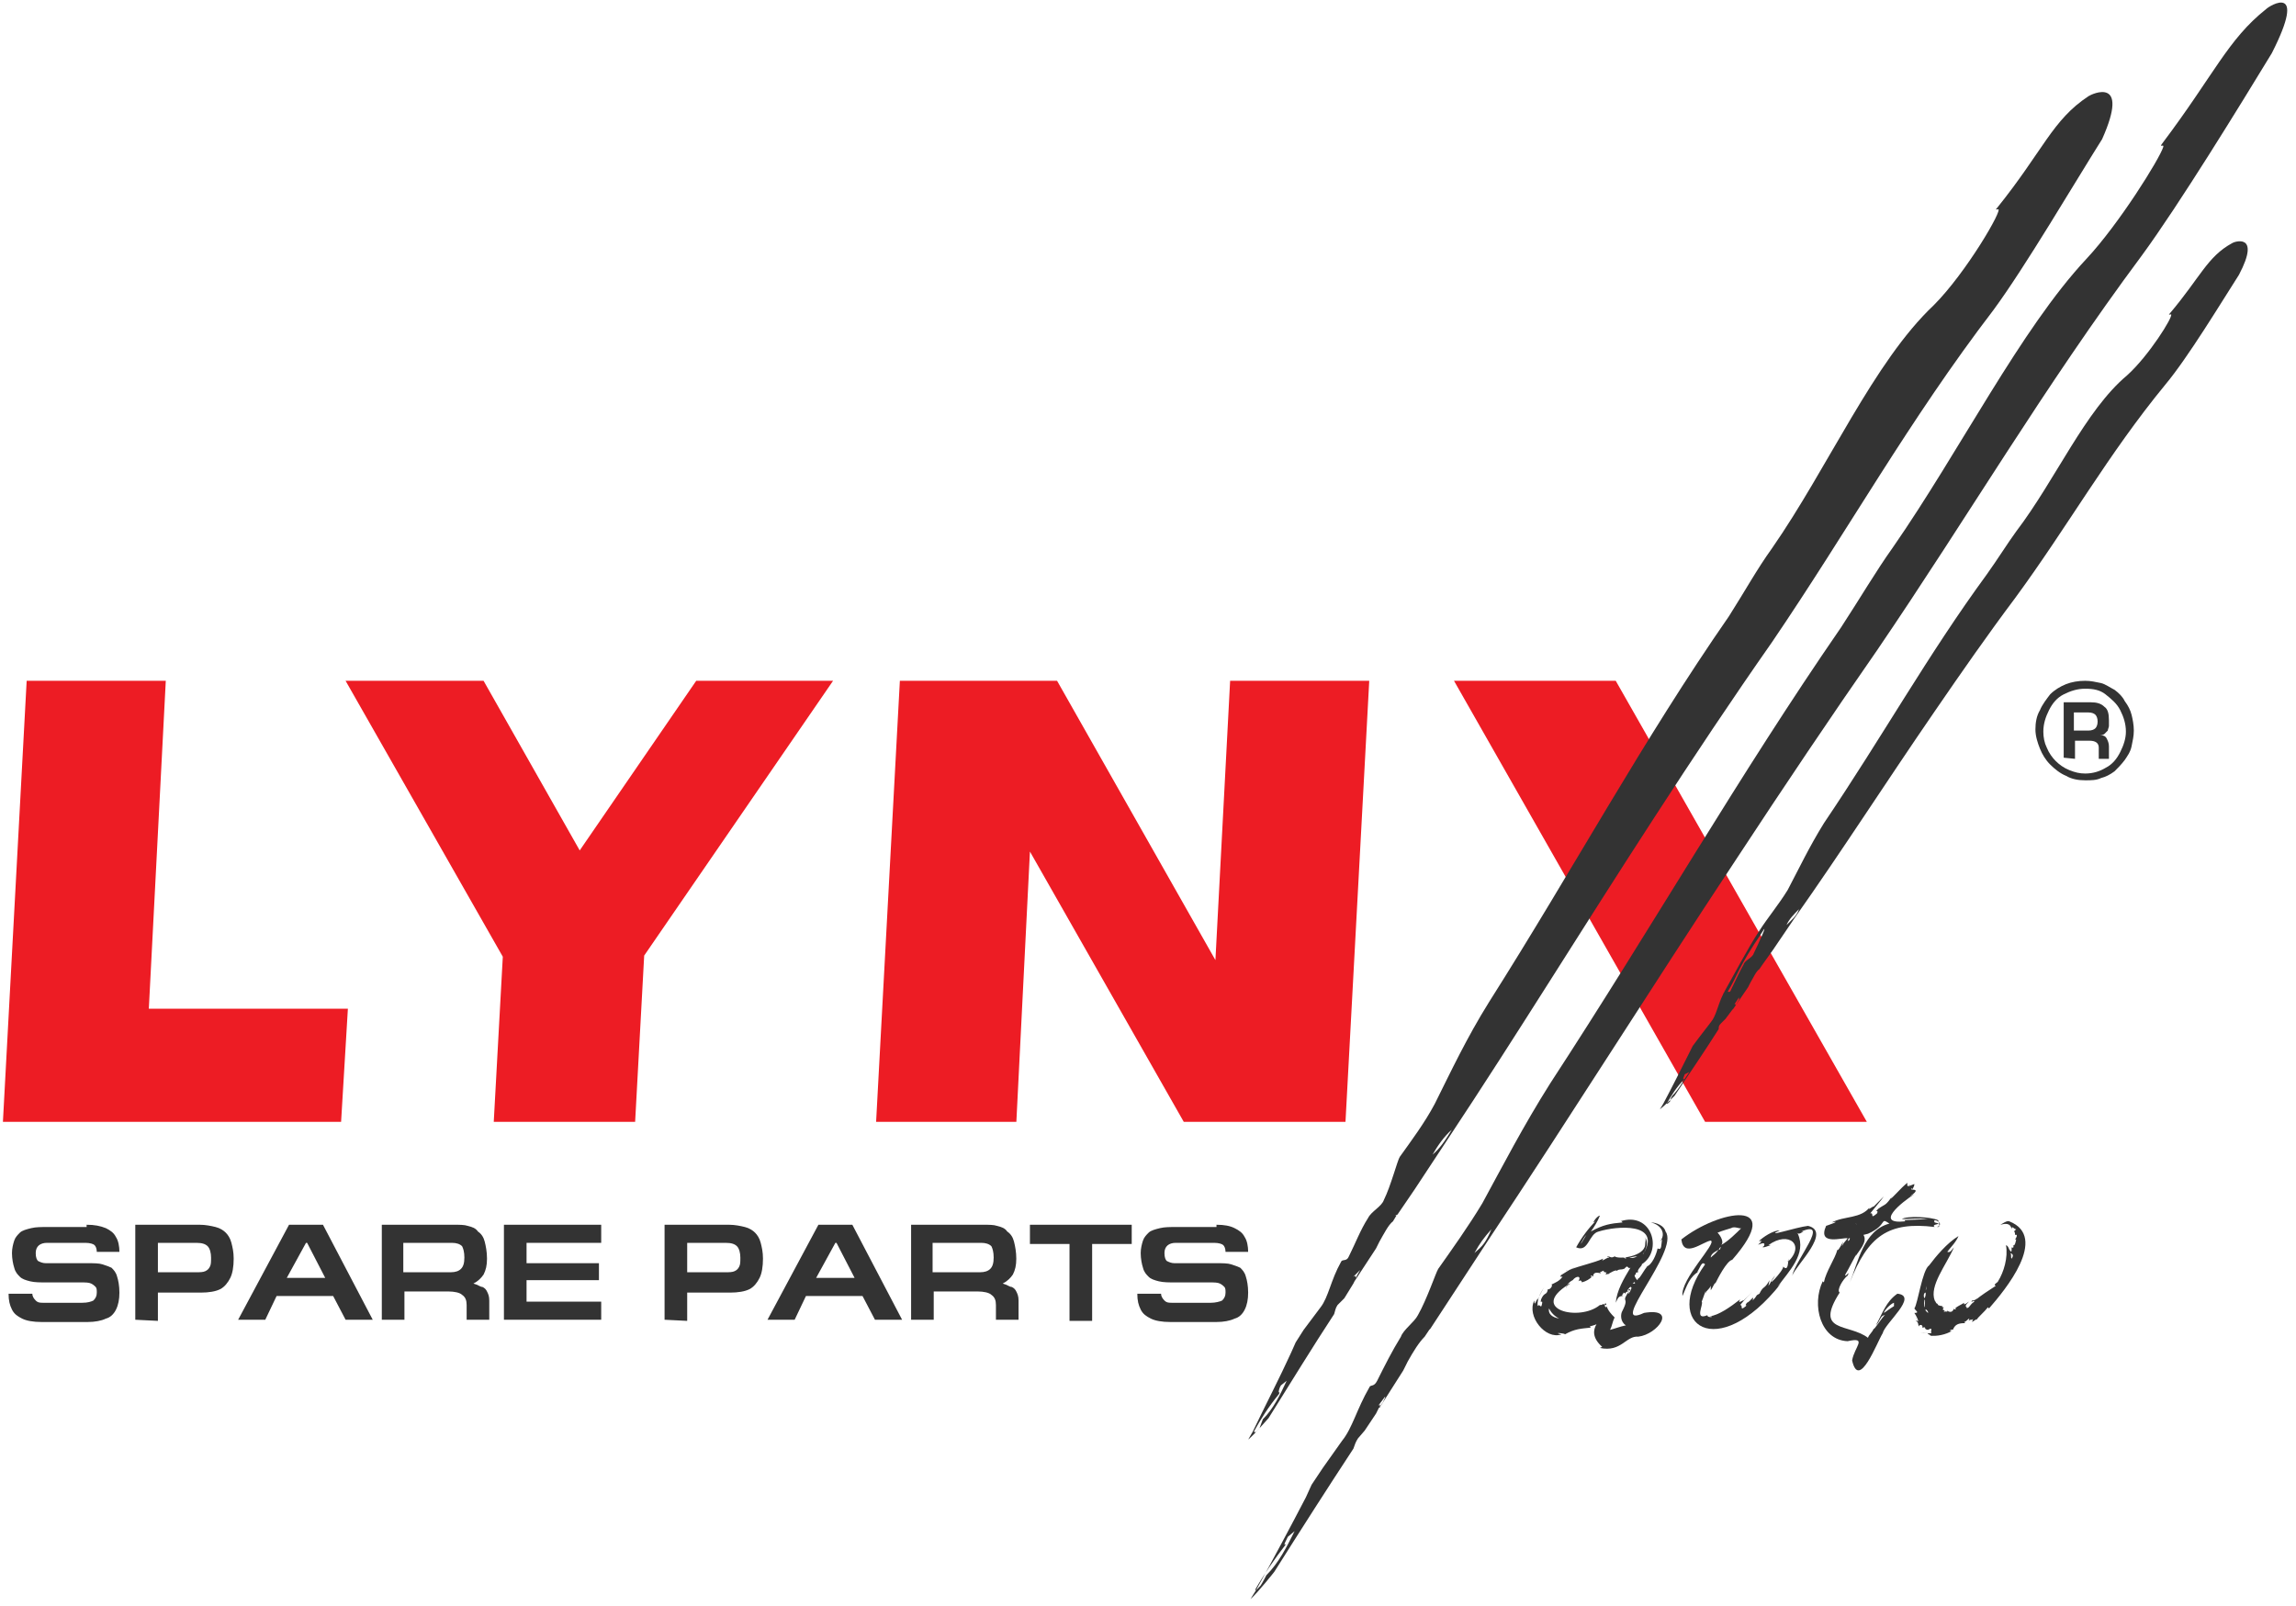 <svg width="203" height="142" viewBox="0 0 203 142" fill="none" xmlns="http://www.w3.org/2000/svg">
<path d="M61.555 60.203L51.255 75.203L42.755 60.203H30.555L44.455 84.603L43.655 99.203H56.155L56.955 84.503L73.655 60.203H61.555Z" fill="#ED1C24"/>
<path d="M108.761 60.203L107.461 84.903L93.461 60.203H79.561L77.461 99.203H89.861L91.061 75.303L104.661 99.203H118.961L121.061 60.203H108.761Z" fill="#ED1C24"/>
<path d="M142.855 60.203H128.555L150.755 99.203H165.055L142.855 60.203Z" fill="#ED1C24"/>
<path d="M13.158 89.203L14.658 60.203H2.358L0.258 99.203H30.158L30.758 89.203H13.158Z" fill="#ED1C24"/>
<path d="M145.355 116.1C141.955 117.7 148.555 110.6 147.255 108.9C147.155 108.4 146.455 108.1 145.955 108.1C146.855 108.3 147.355 109.1 146.755 109.8L146.955 109.6C146.855 110.1 146.955 110.6 146.555 110.4C146.455 110.9 146.055 111.9 145.555 112H145.655C145.455 112.1 144.755 113.5 144.855 112.9C144.855 113 144.855 113.1 144.755 113.2C144.655 113.1 144.355 112.7 144.655 112.7C144.555 112.6 144.655 112.5 144.855 112.5C144.655 112.3 145.255 111.9 145.155 111.8C147.055 110.6 146.055 107.1 143.255 108C143.455 108 143.355 108 143.455 108.1C142.355 108.2 141.755 108.3 140.655 108.9C140.955 108.5 141.255 108 141.455 107.5C141.155 107.5 140.555 108.5 141.155 107.9C140.455 108.6 139.855 109.4 139.355 110.3C140.455 110.8 140.455 109.1 141.355 108.9C142.955 108.4 146.855 108.1 145.355 110.8C145.355 110.8 145.355 110.8 145.255 110.9C145.255 110.9 145.255 110.8 145.355 110.8C145.555 110.4 145.755 109.9 145.455 109.4C145.555 109.6 145.455 109.8 145.455 110.1C145.355 111.1 143.155 111.4 142.755 111.1C142.455 111.3 142.355 111.1 142.155 111.1C141.955 111.2 142.355 111.1 142.255 111.2C142.055 111.2 141.455 111.7 141.755 111.3C140.855 111.7 139.755 111.9 138.755 112.3C138.955 112.2 139.155 112.1 139.355 112C138.855 112.2 138.455 112.5 137.955 112.8H138.055C138.055 112.8 137.955 112.8 137.955 112.9H138.155C137.855 113.3 137.555 113.4 137.155 113.6C137.355 113.6 137.055 114.1 136.855 114C136.755 114.6 136.555 114.2 136.255 114.9C136.155 115.4 136.355 114.9 136.355 115.2C136.255 115.9 136.155 115.2 135.955 115.5C135.855 114.8 136.355 114.1 136.555 113.8C136.355 114.1 136.155 114.5 135.955 114.9C135.855 114.8 135.655 115.7 135.655 115C134.955 116.4 136.655 118.5 138.055 118C137.155 117.8 138.455 117.9 138.355 118C139.255 117.5 139.755 117.5 140.655 117.4L140.555 117.3C140.855 117.2 140.955 117.2 141.155 117.1C140.855 117.6 140.755 118.3 141.655 119.1L141.455 119.2C143.355 119.6 143.755 118.1 144.855 118.2C146.555 118 148.355 115.6 145.355 116.1ZM139.955 109.7C139.855 109.9 139.755 110 139.755 110C139.855 109.8 140.055 109.4 140.255 109.2L139.955 109.7ZM144.555 113.5H144.355C144.555 113.3 144.555 113.4 144.555 113.5ZM144.755 111.1C144.555 111.2 144.355 111.3 144.055 111.2C144.255 111.2 144.455 111.1 144.755 111.1ZM143.755 111.2V111.3C143.655 111.3 143.655 111.2 143.455 111.2C143.655 111.2 143.755 111.2 143.755 111.2ZM138.555 112.3C138.555 112.4 138.455 112.3 138.455 112.4L138.555 112.3ZM136.955 115.7C137.155 116.1 137.455 116.4 137.855 116.6C137.255 116.5 136.855 116.2 136.955 115.7ZM143.455 115.9C143.255 116.2 143.255 116.9 143.755 117.2C143.255 117.3 142.755 117.5 142.355 117.6C142.555 117.2 142.555 116.9 142.755 116.5C142.655 116.4 142.655 116.4 142.655 116.4C142.555 116.3 142.155 115.9 142.055 115.5C142.055 115.8 141.655 115.3 142.055 115.4C142.055 115.4 141.955 115.3 141.955 115.2C141.855 115.4 141.855 115.4 141.755 115.3C141.655 115.4 141.555 115.4 141.455 115.4C139.655 116.9 135.155 115.8 138.655 113.6C138.555 113.7 138.455 113.8 138.455 113.9C138.555 113.7 138.655 113.6 138.855 113.5C138.755 113.5 138.555 113.6 138.555 113.6C138.755 113.4 138.855 113.3 139.055 113.2C139.355 112.8 139.855 112.8 139.555 113.3C139.655 113.2 139.855 113.2 139.855 113.4C140.255 113.3 140.555 113.1 140.755 112.9C140.455 112.9 140.755 112.7 140.855 112.9C140.855 112.5 141.155 112.5 141.555 112.6L141.455 112.5C141.555 112.5 141.955 112.2 141.755 112.5C141.855 112.4 141.955 112.6 142.055 112.5L141.955 112.7C142.055 112.7 142.255 112.6 142.155 112.7C142.255 112.6 142.955 112.2 142.955 112.4C143.055 112.2 143.455 112.3 143.555 112.2C143.555 112.3 143.755 112 143.855 112C144.055 112.1 143.955 112.2 144.155 112.1C143.555 113.1 142.955 114.1 142.855 115.2C143.055 114.8 143.055 114.6 143.555 114.6C143.255 114.6 143.555 114.4 143.555 114.3L143.755 114.4C143.655 114.3 143.855 114.2 143.955 114.2C143.755 114 144.055 114 144.155 114C143.155 115.4 144.155 114.5 143.455 115.9ZM142.355 116.7C142.655 117 142.555 116.9 142.355 116.7ZM143.955 114.4C144.055 114.2 144.055 114.1 143.955 114C143.955 114.1 143.855 114.1 143.855 114.1C143.955 114.1 144.155 113.6 144.255 113.9C144.455 113.2 144.155 114.4 143.955 114.4Z" fill="#333333"/>
<path d="M159.856 108.404C158.856 108.504 155.856 109.504 157.356 108.804C156.756 108.804 155.856 109.404 155.456 109.804C155.556 109.704 155.656 109.704 155.756 109.804C154.856 110.504 156.256 109.504 155.956 110.204C155.956 110.204 155.856 110.204 155.856 110.304C156.056 110.304 156.256 110.204 156.556 110.104C156.456 110.104 156.456 110.104 156.356 110.104C158.156 108.804 159.656 110.104 158.056 111.604C158.156 111.304 158.056 111.504 158.156 111.304C158.056 111.504 158.156 112.504 157.656 112.004C157.756 112.304 155.856 114.304 156.956 112.804C156.556 113.204 156.656 113.304 156.356 113.704L156.456 113.204C155.956 114.104 155.956 113.604 155.556 114.404C155.156 114.604 155.456 114.504 154.956 115.004C155.156 114.404 154.756 115.104 154.456 115.204C154.156 115.604 154.556 115.304 154.356 115.504C153.756 116.004 154.156 115.404 153.856 115.404C154.256 114.904 154.756 114.404 154.956 114.204L154.156 115.004C154.156 114.904 153.556 115.404 153.856 114.904C152.956 115.604 151.956 116.304 151.156 116.404C151.756 116.404 150.956 116.604 150.956 116.304C149.756 116.804 150.656 115.304 150.456 115.104C150.556 114.904 150.956 113.604 150.756 114.404C150.956 114.004 151.056 114.104 151.256 113.704V114.104C151.456 113.804 151.656 113.304 151.656 113.504C151.856 113.104 152.656 111.504 153.156 111.404C157.956 105.904 151.956 107.004 148.656 109.604C148.856 111.304 150.556 109.804 151.256 109.704C151.856 109.904 148.556 113.104 148.756 114.604C149.156 113.704 149.356 112.904 150.256 112.404L150.056 112.504C150.356 112.004 150.456 111.504 150.756 111.804C146.856 117.204 151.856 120.604 157.456 113.504L157.156 113.804C158.156 112.404 159.756 110.904 158.956 109.104L158.856 109.004C159.056 109.204 159.256 109.004 159.456 108.904C159.356 108.904 159.356 108.904 159.256 108.904C161.856 107.804 158.756 111.404 158.456 112.804C158.856 111.804 161.956 108.904 159.856 108.404ZM155.656 109.704C155.756 109.704 155.756 109.804 155.756 109.804C155.656 109.904 155.556 109.704 155.656 109.704ZM152.056 110.504H151.956C152.056 110.304 152.256 110.104 152.056 110.504ZM153.056 108.604C153.356 108.404 153.856 108.704 153.956 108.604C153.556 109.004 152.756 109.804 152.156 110.104C152.456 109.904 152.156 109.304 151.856 109.004C152.356 108.804 152.756 108.704 153.056 108.604ZM151.956 110.504C151.656 110.904 151.456 111.004 151.256 111.204C151.256 110.804 151.856 110.604 151.956 110.504Z" fill="#333333"/>
<path d="M171.355 107.902C170.755 107.602 168.555 107.502 168.155 107.802C168.855 107.802 169.655 107.702 170.455 107.802C170.355 107.802 168.455 107.902 168.255 107.902C168.455 107.902 168.355 107.902 168.455 108.002C165.655 108.302 168.155 106.302 169.255 105.602L168.855 105.802C169.755 105.202 169.255 105.202 169.055 105.202C168.955 105.202 168.955 105.102 169.155 104.902C168.955 105.102 169.055 105.002 169.055 105.202C169.255 104.902 169.255 104.802 169.255 104.702C168.955 104.802 168.355 105.102 168.955 104.702C168.755 104.902 168.555 105.002 168.655 104.602C168.255 104.802 166.655 106.702 167.355 105.702C166.655 106.702 166.755 106.402 166.055 106.902C165.655 107.302 166.155 106.902 165.955 107.302C165.255 107.902 165.755 107.202 165.355 107.302C165.755 106.802 166.355 106.102 166.555 105.802C166.255 106.102 165.955 106.402 165.655 106.702C165.655 106.602 164.955 107.202 165.355 106.702C164.555 107.802 163.055 107.502 161.955 108.102C162.955 107.902 161.455 108.402 161.455 108.402C160.655 110.202 162.955 109.402 163.355 109.502C163.155 109.802 163.055 109.802 162.855 110.202L162.955 109.802C162.755 110.202 162.455 110.702 162.455 110.502C162.255 111.302 161.455 112.402 161.255 113.402L161.155 113.302C160.155 115.402 160.955 118.502 163.355 118.602C165.155 118.202 163.955 119.102 163.755 120.302C164.355 123.002 165.955 118.702 166.455 117.902C166.655 117.002 169.655 114.602 167.755 114.402C166.755 115.102 166.455 116.102 165.855 117.202C166.255 116.802 166.255 116.302 166.655 116.302C166.455 116.402 165.655 117.702 165.655 117.502C165.555 117.802 165.255 118.002 165.155 118.302C163.455 117.002 160.355 117.902 162.655 114.302C162.355 114.102 162.955 113.102 163.355 112.802C163.655 112.202 163.055 113.102 163.155 112.702C163.355 112.402 164.355 110.402 164.055 111.102C164.355 110.602 165.155 109.802 164.755 109.202L165.155 109.102C166.955 108.302 166.155 107.602 167.055 108.202C164.755 108.802 164.255 111.702 163.555 113.402C165.155 109.302 166.955 108.002 171.055 108.502C170.655 108.202 171.955 108.302 171.055 108.102C170.755 107.602 172.055 108.202 171.255 108.502H171.355C171.355 108.502 171.455 108.502 171.455 108.402C171.455 108.302 171.455 108.102 171.355 107.902ZM164.255 120.302C164.355 120.202 164.255 120.202 164.255 120.302ZM166.555 116.102C166.655 115.802 167.155 115.302 167.455 115.202V115.502C166.955 115.802 166.755 116.002 166.555 116.102ZM163.455 109.502H163.555C163.555 109.702 163.255 109.902 163.455 109.502ZM164.155 108.302C164.055 108.202 164.055 108.102 164.155 108.302Z" fill="#333333"/>
<path d="M177.658 108.005C177.458 107.905 177.058 108.204 176.858 108.304C177.258 108.204 177.758 108.104 177.858 108.704C177.858 108.304 178.058 108.704 178.258 108.704L178.058 108.904C178.158 108.904 178.158 109.104 178.158 109.204C178.458 109.104 178.258 109.504 178.158 109.604H178.258C178.258 109.604 178.158 110.304 177.958 110.104C178.058 110.204 178.058 110.405 177.858 110.305C177.858 110.705 177.858 110.805 177.658 110.505C177.558 110.305 177.558 110.204 177.358 110.104C177.558 111.204 177.158 112.505 176.658 113.305C176.658 113.405 176.158 113.604 176.458 113.704C175.858 114.104 175.058 114.604 174.758 114.904L174.958 114.604C174.858 114.804 174.658 115.005 174.358 115.005C174.158 115.305 174.558 114.904 174.558 115.104C174.258 115.304 174.258 115.404 174.058 115.604C173.958 115.704 173.758 115.705 173.958 115.505L173.858 115.604C173.658 115.404 174.058 115.204 174.058 115.104C173.958 115.204 173.558 115.504 173.658 115.204C173.358 115.404 173.058 115.504 172.858 115.704C173.058 115.704 172.758 115.904 172.758 115.704C172.658 116.004 172.458 116.104 172.158 115.904V116.005C172.058 115.905 171.658 116.104 171.958 115.904C171.858 115.904 171.858 115.805 171.758 115.805L171.858 115.604C171.758 115.604 171.658 115.605 171.758 115.505C171.658 115.505 171.158 115.405 171.358 115.305C171.158 115.305 171.158 115.105 171.058 115.005C170.558 113.705 172.058 111.905 172.758 110.305C172.558 110.505 172.458 110.804 172.158 110.704C172.558 110.204 172.958 109.805 173.158 109.305C172.158 109.905 171.158 111.104 170.558 111.904C169.958 112.304 169.558 115.304 169.258 115.704C169.358 115.904 169.758 116.104 169.258 116.104C169.358 116.204 169.858 117.205 169.358 116.505C169.458 116.705 169.558 116.705 169.658 116.805H169.358C169.658 116.905 169.558 117.105 169.658 117.305C169.658 117.105 170.058 117.104 169.958 117.404C170.458 117.304 169.958 117.504 170.458 117.604C170.958 117.304 170.658 117.704 170.758 117.904C170.458 117.904 169.958 117.905 169.758 117.805C169.958 117.905 170.258 117.904 170.458 117.904C170.358 118.004 170.958 118.104 170.558 118.104C171.258 118.204 172.058 118.004 172.558 117.704C172.158 117.704 172.658 117.504 172.658 117.604C172.858 117.104 173.158 117.005 173.758 117.005L173.658 116.904C173.858 116.904 174.258 116.305 174.058 116.805C174.258 116.605 174.358 116.804 174.458 116.604L174.358 116.904C174.558 116.804 174.758 116.604 174.758 116.704C174.958 116.404 175.458 116.004 175.758 115.604L175.858 115.704C177.258 114.104 181.158 109.405 177.658 108.005ZM172.258 110.604C172.158 110.804 172.058 110.704 172.058 110.904C172.058 110.804 172.258 110.704 172.258 110.604ZM170.358 113.704C170.358 113.904 170.358 113.904 170.258 114.104C170.258 114.004 170.358 113.904 170.358 113.704ZM170.158 115.604C170.058 115.504 170.158 115.004 170.158 114.904C170.258 115.004 170.158 115.404 170.158 115.604ZM170.158 114.805C170.058 114.705 170.058 114.305 170.258 114.305C170.258 114.505 170.258 114.605 170.158 114.805ZM170.458 116.104C170.358 116.004 170.358 116.004 170.258 115.904C170.158 115.604 170.558 116.004 170.458 116.104ZM177.858 111.305C177.758 111.205 177.858 111.005 177.758 110.805C177.958 110.905 178.058 111.005 177.858 111.305Z" fill="#333333"/>
<path d="M7.658 108.305C8.358 108.305 8.858 108.405 9.358 108.605C9.758 108.805 10.058 109.005 10.258 109.405C10.458 109.705 10.558 110.205 10.558 110.705H8.558C8.558 110.405 8.458 110.205 8.358 110.105C8.258 110.005 7.958 109.905 7.558 109.905H4.158C3.558 109.905 3.158 110.205 3.158 110.805C3.158 111.205 3.258 111.405 3.358 111.505C3.558 111.605 3.758 111.705 4.058 111.705H7.758C8.258 111.705 8.758 111.705 9.058 111.805C9.358 111.905 9.658 112.005 9.858 112.105C10.058 112.305 10.258 112.505 10.358 112.905C10.458 113.205 10.558 113.705 10.558 114.305C10.558 114.905 10.458 115.405 10.258 115.805C10.058 116.205 9.758 116.505 9.358 116.605C8.958 116.805 8.358 116.905 7.758 116.905H3.658C2.958 116.905 2.358 116.805 1.958 116.605C1.558 116.405 1.258 116.205 1.058 115.805C0.858 115.405 0.758 115.005 0.758 114.405H2.858C2.858 114.605 2.958 114.805 3.158 115.005C3.358 115.205 3.558 115.205 3.858 115.205H7.258C7.758 115.205 8.058 115.105 8.258 115.005C8.458 114.805 8.558 114.605 8.558 114.305C8.558 114.105 8.558 113.905 8.458 113.805C8.358 113.705 8.258 113.605 8.058 113.505C7.858 113.405 7.558 113.405 7.158 113.405H4.158C3.558 113.405 3.058 113.405 2.658 113.305C2.258 113.205 1.958 113.105 1.758 112.905C1.558 112.705 1.358 112.505 1.258 112.105C1.158 111.805 1.058 111.305 1.058 110.805C1.058 110.405 1.158 110.005 1.258 109.705C1.358 109.405 1.558 109.205 1.758 109.005C1.958 108.805 2.358 108.705 2.758 108.605C3.158 108.505 3.658 108.505 4.158 108.505H7.658V108.305Z" fill="#333333"/>
<path d="M11.961 116.705V108.305H17.661C18.161 108.305 18.661 108.405 19.061 108.505C19.461 108.605 19.761 108.805 19.961 109.005C20.161 109.205 20.361 109.505 20.461 109.905C20.561 110.305 20.661 110.705 20.661 111.305C20.661 112.005 20.561 112.605 20.361 113.005C20.161 113.405 19.861 113.805 19.461 114.005C19.061 114.205 18.461 114.305 17.761 114.305H13.961V116.805L11.961 116.705ZM13.961 112.505H17.361C17.661 112.505 17.961 112.505 18.161 112.405C18.361 112.305 18.461 112.205 18.561 112.005C18.661 111.805 18.661 111.605 18.661 111.205C18.661 110.805 18.561 110.405 18.361 110.205C18.161 110.005 17.861 109.905 17.361 109.905H13.961V112.505Z" fill="#333333"/>
<path d="M23.455 116.705H21.055L25.555 108.305H28.555L32.955 116.705H30.555L29.455 114.605H24.455L23.455 116.705ZM25.355 113.005H28.755L27.155 109.905H27.055L25.355 113.005Z" fill="#333333"/>
<path d="M43.258 116.705H41.258V115.405C41.258 115.005 41.158 114.705 40.858 114.505C40.658 114.305 40.158 114.205 39.658 114.205H35.758V116.705H33.758V108.305H40.158C40.658 108.305 41.058 108.305 41.358 108.405C41.758 108.505 42.058 108.605 42.258 108.905C42.558 109.105 42.758 109.405 42.858 109.805C42.958 110.205 43.058 110.705 43.058 111.305C43.058 111.905 42.958 112.305 42.758 112.705C42.558 113.005 42.258 113.305 41.858 113.505C42.258 113.605 42.458 113.805 42.658 113.805C42.858 113.905 42.958 114.005 43.058 114.205C43.158 114.405 43.258 114.605 43.258 115.005V116.705ZM35.658 109.905V112.505H39.858C40.258 112.505 40.558 112.405 40.758 112.205C40.958 112.005 41.058 111.705 41.058 111.205C41.058 110.705 40.958 110.405 40.858 110.205C40.658 110.005 40.358 109.905 39.958 109.905H35.658Z" fill="#333333"/>
<path d="M44.555 116.705V108.305H53.155V109.905H46.555V111.705H52.955V113.205H46.555V115.105H53.155V116.705H44.555Z" fill="#333333"/>
<path d="M58.758 116.705V108.305H64.458C64.958 108.305 65.458 108.405 65.858 108.505C66.258 108.605 66.558 108.805 66.758 109.005C66.958 109.205 67.158 109.505 67.258 109.905C67.358 110.305 67.458 110.705 67.458 111.305C67.458 112.005 67.358 112.605 67.158 113.005C66.958 113.405 66.658 113.805 66.258 114.005C65.858 114.205 65.258 114.305 64.558 114.305H60.758V116.805L58.758 116.705ZM60.758 112.505H64.158C64.458 112.505 64.758 112.505 64.958 112.405C65.158 112.305 65.258 112.205 65.358 112.005C65.458 111.805 65.458 111.605 65.458 111.205C65.458 110.805 65.358 110.405 65.158 110.205C64.958 110.005 64.658 109.905 64.158 109.905H60.758V112.505Z" fill="#333333"/>
<path d="M70.259 116.705H67.859L72.359 108.305H75.359L79.759 116.705H77.359L76.259 114.605H71.259L70.259 116.705ZM72.159 113.005H75.559L73.959 109.905H73.859L72.159 113.005Z" fill="#333333"/>
<path d="M90.055 116.705H88.055V115.405C88.055 115.005 87.955 114.705 87.655 114.505C87.455 114.305 86.955 114.205 86.455 114.205H82.555V116.705H80.555V108.305H86.955C87.455 108.305 87.855 108.305 88.155 108.405C88.555 108.505 88.855 108.605 89.055 108.905C89.355 109.105 89.555 109.405 89.655 109.805C89.755 110.205 89.855 110.705 89.855 111.305C89.855 111.905 89.755 112.305 89.555 112.705C89.355 113.005 89.055 113.305 88.655 113.505C89.055 113.605 89.255 113.805 89.455 113.805C89.655 113.905 89.755 114.005 89.855 114.205C89.955 114.405 90.055 114.605 90.055 115.005V116.705ZM82.455 109.905V112.505H86.655C87.055 112.505 87.355 112.405 87.555 112.205C87.755 112.005 87.855 111.705 87.855 111.205C87.855 110.705 87.755 110.405 87.655 110.205C87.455 110.005 87.155 109.905 86.755 109.905H82.455Z" fill="#333333"/>
<path d="M90.961 108.305H100.061V110.005H96.561V116.805H94.561V110.005H91.061V108.305H90.961Z" fill="#333333"/>
<path d="M107.555 108.305C108.255 108.305 108.755 108.405 109.155 108.605C109.555 108.805 109.855 109.005 110.055 109.405C110.255 109.705 110.355 110.205 110.355 110.705H108.355C108.355 110.405 108.255 110.205 108.155 110.105C108.055 110.005 107.755 109.905 107.355 109.905H103.955C103.355 109.905 102.955 110.205 102.955 110.805C102.955 111.205 103.055 111.405 103.155 111.505C103.355 111.605 103.555 111.705 103.855 111.705H107.555C108.055 111.705 108.555 111.705 108.855 111.805C109.155 111.905 109.455 112.005 109.655 112.105C109.855 112.305 110.055 112.505 110.155 112.905C110.255 113.205 110.355 113.705 110.355 114.305C110.355 114.905 110.255 115.405 110.055 115.805C109.855 116.205 109.555 116.505 109.155 116.605C108.755 116.805 108.155 116.905 107.555 116.905H103.455C102.755 116.905 102.155 116.805 101.755 116.605C101.355 116.405 101.055 116.205 100.855 115.805C100.655 115.405 100.555 115.005 100.555 114.405H102.655C102.655 114.605 102.755 114.805 102.955 115.005C103.155 115.205 103.355 115.205 103.655 115.205H107.055C107.455 115.205 107.855 115.105 108.055 115.005C108.255 114.805 108.355 114.605 108.355 114.305C108.355 114.105 108.355 113.905 108.255 113.805C108.155 113.705 108.055 113.605 107.855 113.505C107.655 113.405 107.355 113.405 106.955 113.405H103.955C103.355 113.405 102.855 113.405 102.455 113.305C102.055 113.205 101.755 113.105 101.555 112.905C101.355 112.705 101.155 112.505 101.055 112.105C100.955 111.805 100.855 111.305 100.855 110.805C100.855 110.405 100.955 110.005 101.055 109.705C101.155 109.405 101.355 109.205 101.555 109.005C101.755 108.805 102.155 108.705 102.555 108.605C102.955 108.505 103.455 108.505 103.955 108.505H107.555V108.305Z" fill="#333333"/>
<path d="M184.659 8.503C181.459 10.603 180.659 13.303 176.559 18.403C176.359 18.603 176.559 18.503 176.659 18.503C177.159 18.403 173.859 24.103 170.959 27.003C165.659 32.003 161.659 41.303 156.659 48.503C155.359 50.303 154.259 52.303 152.859 54.503C145.159 65.603 139.259 76.603 131.659 88.603C129.659 91.803 128.259 94.803 126.859 97.603C125.959 99.303 124.759 100.903 123.759 102.303C123.559 102.603 122.959 104.903 122.359 106.103C122.159 106.703 121.259 107.103 120.959 107.703C120.259 108.803 119.859 109.903 119.259 111.103C119.059 111.603 118.659 111.303 118.559 111.603C117.659 113.203 117.459 114.703 116.759 115.603L115.259 117.603L114.559 118.703L114.159 119.603C113.159 121.803 111.859 124.303 110.759 126.603L110.359 127.303C110.859 126.903 112.159 125.403 112.159 125.403C114.159 122.203 116.059 119.103 117.959 116.203C118.059 115.903 118.059 115.703 118.259 115.403L118.859 114.803L119.659 113.503L119.759 113.303L121.659 110.403L121.959 109.803C122.359 109.103 122.759 108.303 123.159 108.003L123.459 107.503H123.359L123.559 107.403L125.059 105.203L127.959 100.803C134.259 91.303 139.759 82.303 146.259 72.303C149.759 66.903 153.159 61.803 156.659 56.803C163.459 46.803 168.759 37.203 176.259 27.403C179.059 23.603 183.459 16.103 185.859 12.303C188.359 6.703 184.959 8.303 184.659 8.503ZM111.659 125.503C111.659 125.503 111.459 126.003 111.359 126.303C111.059 126.603 111.059 126.703 110.859 126.603C111.459 125.503 112.159 124.403 113.059 123.303C113.159 123.103 113.159 123.203 113.059 123.103C113.059 123.103 113.059 122.803 113.259 122.503L113.759 122.103C113.159 123.403 112.559 124.603 111.659 125.503ZM120.259 112.303L119.859 113.003C119.859 112.803 119.859 112.803 119.659 112.903L120.259 112.303ZM126.659 102.103C127.059 101.403 127.659 100.503 128.359 99.903C127.759 100.903 127.259 101.603 126.659 102.103Z" fill="#333333"/>
<path d="M200.362 0.801C196.962 3.501 195.763 6.601 191.163 12.701C190.863 13.101 191.362 12.701 191.262 13.002C190.962 14.002 187.362 19.802 184.462 22.901C178.662 29.102 173.263 39.901 167.363 48.401C165.863 50.502 164.462 52.901 162.762 55.502C153.662 68.701 146.262 81.701 137.062 95.802C134.662 99.602 132.862 103.101 131.062 106.401C129.862 108.401 128.363 110.501 127.163 112.201C126.963 112.501 126.163 114.901 125.363 116.301C125.063 116.901 124.063 117.601 123.863 118.201C123.063 119.501 122.462 120.701 121.762 122.101C121.462 122.701 121.163 122.401 121.062 122.701C119.962 124.601 119.563 126.301 118.663 127.401L116.962 129.801L115.962 131.301L115.462 132.401C114.162 134.901 112.562 137.901 111.062 140.601L110.562 141.401C111.163 140.901 112.663 139.001 112.663 139.001C115.063 135.201 117.363 131.601 119.663 128.101C119.763 127.801 119.862 127.501 120.062 127.201L120.663 126.501L121.663 125.001L121.762 124.801L121.962 124.401C122.062 124.101 122.063 124.201 121.863 124.301L122.462 123.501V123.601L122.262 124.001L122.062 124.301L121.962 124.401V124.501L124.062 121.201L124.462 120.401C124.962 119.501 125.462 118.701 125.962 118.201L126.363 117.601L126.262 117.701L126.462 117.501L128.163 114.901L131.562 109.701C139.062 98.401 145.762 87.701 153.562 75.901C157.762 69.501 161.862 63.401 165.962 57.502C174.062 45.602 180.663 34.301 189.363 22.602C192.663 18.102 198.062 9.301 200.862 4.701C204.062 -1.599 200.662 0.501 200.362 0.801ZM111.962 139.301C111.962 139.301 111.662 139.901 111.462 140.201C111.162 140.501 111.162 140.601 110.962 140.601C111.762 139.201 112.663 137.901 113.663 136.601C113.763 136.501 113.562 136.601 113.562 136.601C113.562 136.501 113.663 136.301 113.863 135.901L114.462 135.401C113.762 136.801 113.062 138.201 111.962 139.301ZM130.363 110.801C130.863 109.901 131.163 109.501 131.863 108.701C131.363 109.901 131.063 110.201 130.363 110.801Z" fill="#333333"/>
<path d="M197.358 21.499C195.158 22.699 194.558 24.499 191.858 27.699C191.658 27.899 191.858 27.799 191.958 27.799C192.158 27.999 189.958 31.499 188.058 33.199C184.358 36.299 181.758 42.399 178.258 46.999C177.458 48.099 176.658 49.399 175.658 50.799C170.458 57.899 166.458 65.099 161.258 72.799C159.958 74.899 159.058 76.799 158.058 78.699C157.258 79.999 156.258 81.199 155.558 82.299C154.558 83.799 153.258 86.299 152.458 87.699C152.458 87.799 152.358 87.799 152.358 87.899C151.858 88.899 151.758 89.799 151.258 90.399L150.258 91.699L149.658 92.499L149.358 93.099C148.658 94.499 147.858 96.099 147.058 97.599L146.758 98.099C147.158 97.799 148.058 96.899 148.058 96.899C149.458 94.799 150.758 92.899 151.958 90.999C151.958 90.799 151.958 90.699 152.158 90.499L152.558 90.099L153.158 89.299L153.258 89.199L154.558 87.299L154.758 86.899C155.058 86.399 155.258 85.899 155.558 85.699L155.758 85.399L156.758 83.999L158.658 81.199C162.958 75.099 166.658 69.299 171.058 62.899C173.458 59.399 175.758 56.099 178.158 52.899C182.858 46.499 186.358 40.199 191.458 33.999C193.458 31.599 196.358 26.799 197.958 24.299C199.958 20.499 197.458 21.399 197.358 21.499ZM147.858 96.899C147.858 96.899 147.658 97.199 147.658 97.399C147.458 97.599 147.458 97.599 147.358 97.599C147.758 96.899 148.258 96.099 148.858 95.499C148.958 95.399 148.858 95.399 148.858 95.399C148.758 95.399 148.858 95.299 148.958 94.999L149.358 94.799C148.858 95.499 148.458 96.299 147.858 96.899ZM153.758 88.399L153.458 88.899C153.458 88.799 153.458 88.799 153.358 88.799L153.758 88.199V88.399ZM155.058 84.299C154.958 84.699 154.258 84.899 154.158 85.299C153.758 85.999 153.458 86.699 153.058 87.499C152.958 87.799 152.858 87.699 152.758 87.699C153.658 86.199 153.658 85.599 155.758 82.499C156.458 81.299 155.458 83.499 155.058 84.299ZM157.958 81.799C158.158 81.299 158.658 80.799 159.058 80.399C158.858 80.999 158.358 81.399 157.958 81.799Z" fill="#333333"/>
<path d="M184.361 60.203C184.861 60.203 185.261 60.303 185.761 60.403C186.161 60.503 186.561 60.803 186.961 61.003C187.361 61.303 187.661 61.603 187.861 62.003C188.161 62.403 188.361 62.803 188.461 63.203C188.561 63.603 188.661 64.103 188.661 64.603C188.661 65.103 188.561 65.503 188.461 66.003C188.361 66.503 188.061 66.903 187.861 67.203C187.561 67.603 187.261 67.903 186.961 68.203C186.561 68.503 186.161 68.703 185.761 68.803C185.361 69.003 184.861 69.003 184.361 69.003C183.761 69.003 183.161 68.903 182.661 68.603C182.161 68.403 181.661 68.003 181.261 67.603C180.861 67.203 180.561 66.703 180.361 66.203C180.161 65.703 179.961 65.103 179.961 64.503C179.961 63.903 180.061 63.303 180.361 62.803C180.561 62.303 180.961 61.803 181.261 61.403C181.661 61.003 182.161 60.703 182.661 60.503C183.161 60.303 183.761 60.203 184.361 60.203ZM184.361 60.903C183.661 60.903 183.061 61.103 182.461 61.403C181.861 61.703 181.461 62.203 181.161 62.803C180.861 63.403 180.661 64.003 180.661 64.703C180.661 65.203 180.761 65.703 180.961 66.103C181.161 66.603 181.461 67.003 181.761 67.303C182.061 67.603 182.461 67.903 182.961 68.103C183.461 68.303 183.861 68.403 184.361 68.403C185.061 68.403 185.661 68.203 186.161 67.903C186.761 67.603 187.161 67.103 187.461 66.503C187.761 65.903 187.961 65.303 187.961 64.703C187.961 64.003 187.761 63.403 187.461 62.803C187.161 62.203 186.661 61.803 186.161 61.403C185.661 61.003 185.061 60.903 184.361 60.903ZM182.461 67.003V62.103H184.861C185.361 62.103 185.761 62.203 186.061 62.503C186.361 62.703 186.461 63.103 186.461 63.703C186.461 63.903 186.461 64.003 186.461 64.203C186.461 64.303 186.361 64.503 186.361 64.603C186.261 64.703 186.161 64.803 186.061 64.903C185.961 65.003 185.761 65.003 185.661 65.003C185.961 65.003 186.161 65.103 186.261 65.303C186.361 65.503 186.461 65.703 186.461 66.003V67.103H185.561V66.103C185.561 65.703 185.261 65.503 184.761 65.503H183.461V67.103L182.461 67.003ZM183.361 62.903V64.603H184.661C184.961 64.603 185.161 64.503 185.261 64.403C185.361 64.303 185.461 64.103 185.461 63.803C185.461 63.503 185.361 63.303 185.261 63.203C185.161 63.103 184.961 63.003 184.661 63.003H183.361V62.903Z" fill="#333333"/>
</svg>
